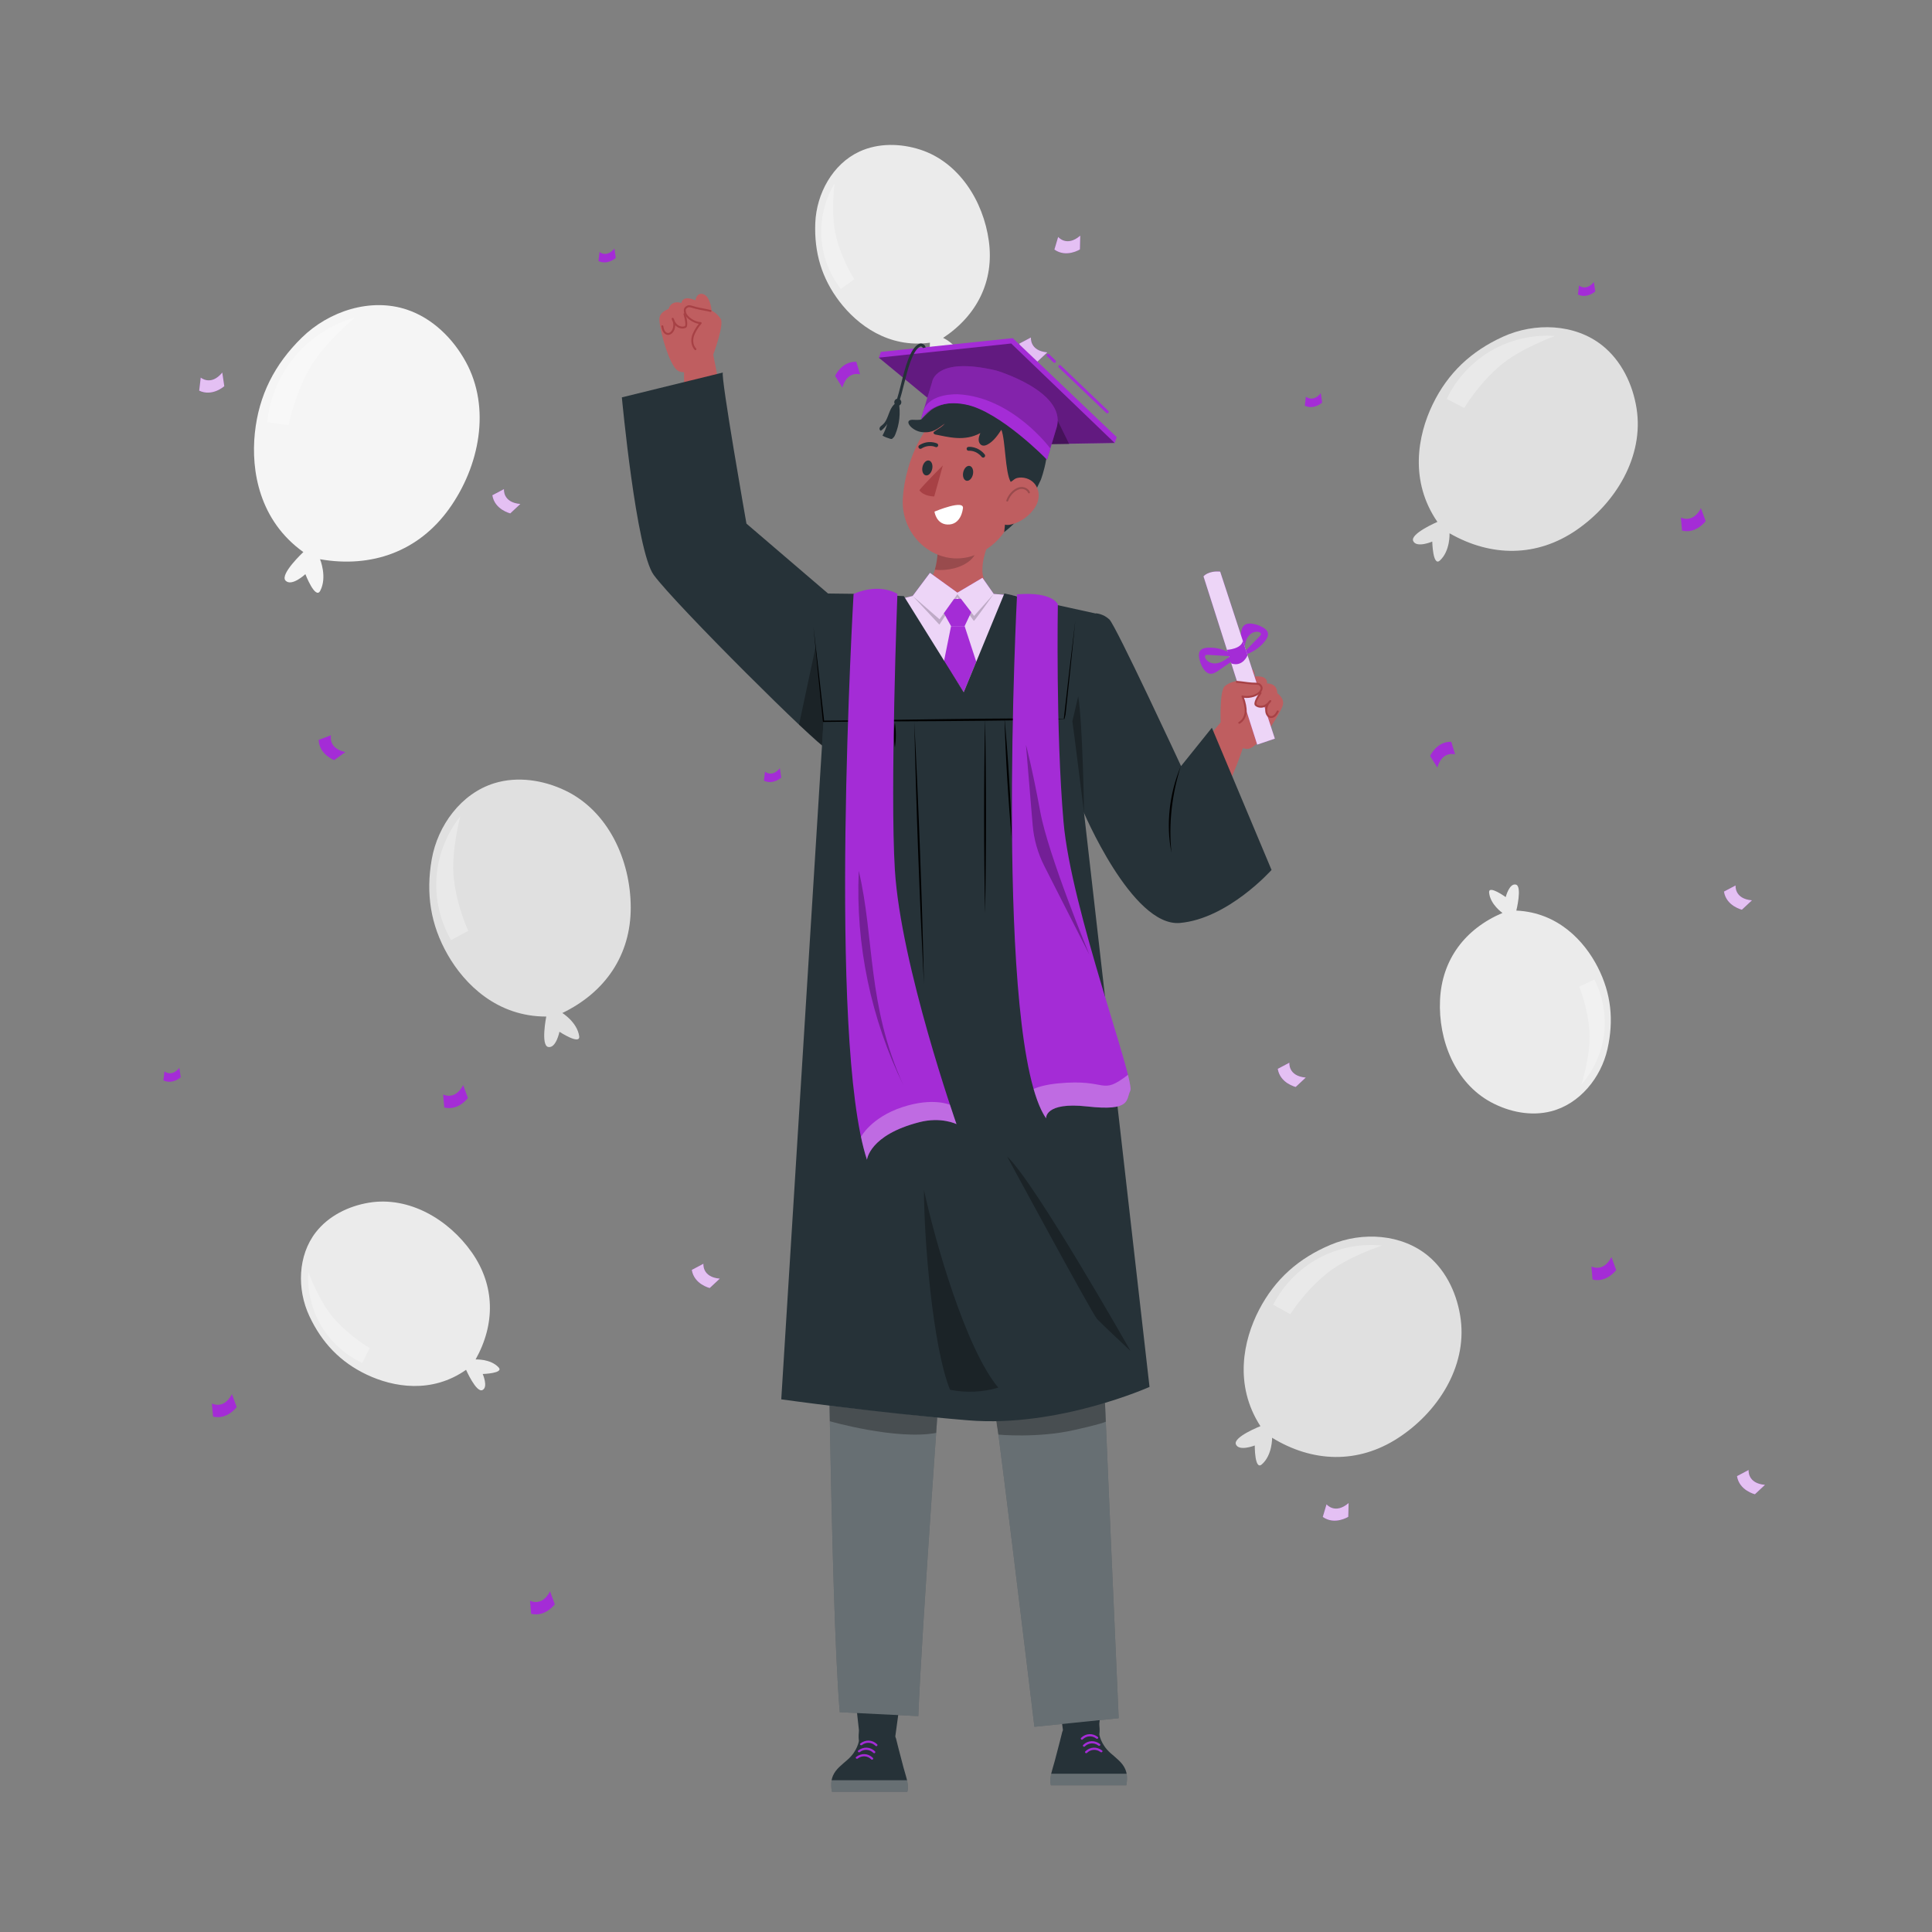 <svg xmlns="http://www.w3.org/2000/svg" viewBox="0 0 500 500">
<rect x="0" y="0" width="500" height="500" fill="#808080" stroke="none"/>
<g id="freepik--background-complete--inject-114">
<g><path d="M145.537,262.165c11.087-5.348,17.715-14.984,17.696-27.294-.02-12.31-5.842-24.974-16.946-30.287-5.681-2.718-12.342-3.741-18.36-1.886-8.555,2.638-14.661,10.905-16.2,19.725-1.539,8.82-.319,16.86,4.121,24.635,4.398,7.702,12.806,16.05,25.525,16.025,0,0-1.495,7.51,.525,7.881,2.02,.37,2.888-3.944,2.888-3.944,0,0,5.453,3.568,5.103,1.126-.517-3.608-4.352-5.98-4.352-5.98Z" style="fill:#e0e0e0;"></path><g style="opacity:.3;"><path d="M121.194,240.907c-1.487,.795-2.974,1.591-4.462,2.386-2.847-4.914-4.173-10.696-3.751-16.36,.422-5.664,2.589-11.185,6.132-15.624,0,0-2.422,9.076-1.675,15.966,.81,7.467,3.755,13.632,3.755,13.632Z" style="fill:#fff;"></path></g></g><g><path d="M329.22,372.094c10.498,6.429,22.188,6.787,32.529,.109,10.341-6.678,17.839-18.428,16.297-30.641-.789-6.248-3.533-12.403-8.35-16.459-6.848-5.767-17.105-6.426-25.354-2.948-8.249,3.479-14.35,8.857-18.485,16.797-4.096,7.866-6.566,19.455,.338,30.137,0,0-7.124,2.807-6.342,4.707,.782,1.899,4.88,.294,4.88,.294,0,0-.049,6.517,1.815,4.901,2.754-2.387,2.673-6.896,2.673-6.896Z" style="fill:#e0e0e0;"></path><g style="opacity:.3;"><path d="M333.922,340.119c-1.474-.82-2.947-1.64-4.421-2.461,2.592-5.053,6.736-9.297,11.727-12.008,4.991-2.711,10.807-3.876,16.457-3.299,0,0-8.943,2.875-14.332,7.232-5.841,4.722-9.43,10.535-9.43,10.535Z" style="fill:#fff;"></path></g></g><g><path d="M388.842,236.27c-9.654,4.105-15.685,12.04-16.165,22.52-.48,10.48,3.965,21.495,13.202,26.466,4.726,2.543,10.355,3.683,15.553,2.346,7.389-1.9,12.92-8.691,14.587-16.137,1.666-7.446,.952-14.34-2.513-21.137-3.433-6.734-10.253-14.179-21.081-14.672,0,0,1.576-6.333-.129-6.73-1.705-.397-2.618,3.241-2.618,3.241,0,0-4.498-3.258-4.299-1.164,.294,3.092,3.463,5.266,3.463,5.266Z" style="fill:#ebebeb;"></path><g style="opacity:.3;"><path d="M408.706,255.349c1.298-.617,2.596-1.234,3.895-1.851,2.225,4.298,3.12,9.273,2.532,14.078-.588,4.804-2.655,9.417-5.851,13.052,0,0,2.428-7.628,2.071-13.523-.388-6.389-2.647-11.756-2.647-11.756Z" style="fill:#fff;"></path></g></g><g><path d="M244.076,87.442c8.755-5.78,13.255-14.673,11.836-25.067-1.419-10.394-7.779-20.426-17.762-23.649-5.107-1.648-10.85-1.754-15.721,.499-6.925,3.202-11.14,10.88-11.435,18.504-.295,7.624,1.651,14.276,6.286,20.336,4.592,6.004,12.644,12.096,23.383,10.627,0,0-.407,6.513,1.341,6.596,1.748,.083,1.99-3.66,1.99-3.66,0,0,5.012,2.392,4.438,.37-.847-2.988-4.357-4.555-4.357-4.555Z" style="fill:#ebebeb;"></path><g style="opacity:.3;"><path d="M221.095,72.261c-1.166,.841-2.331,1.682-3.497,2.523-2.964-3.826-4.742-8.558-5.031-13.389-.289-4.831,.912-9.742,3.4-13.894,0,0-1.012,7.941,.404,13.675,1.535,6.214,4.725,11.085,4.725,11.085Z" style="fill:#fff;"></path></g></g><g><path d="M123.081,351.832c5.13-9.15,5.052-19.117-.974-27.704-6.026-8.587-16.278-14.587-26.627-12.874-5.295,.877-10.446,3.416-13.743,7.651-4.686,6.021-4.912,14.777-1.679,21.687,3.233,6.911,8.012,11.93,14.91,15.191,6.833,3.23,16.782,4.954,25.652-1.276,0,0,2.624,5.975,4.216,5.247,1.592-.728,.09-4.165,.09-4.165,0,0,5.551-.172,4.114-1.707-2.123-2.267-5.96-2.051-5.96-2.051Z" style="fill:#ebebeb;"></path><g style="opacity:.3;"><path d="M95.697,348.877c-.65,1.282-1.3,2.564-1.95,3.845-4.388-2.041-8.138-5.431-10.61-9.593-2.472-4.161-3.655-9.076-3.349-13.906,0,0,2.742,7.522,6.628,11.968,4.213,4.819,9.281,7.685,9.281,7.685Z" style="fill:#fff;"></path></g></g><g><path d="M82.829,144.73c13.373,2.342,25.509-2.026,33.411-13.065,7.902-11.039,10.834-26.129,4.305-38.033-3.34-6.09-8.649-11.292-15.233-13.501-9.361-3.141-20.149,.337-27.202,7.247-7.053,6.91-11.133,14.898-12.158,24.718-1.015,9.728,1.146,22.616,12.555,30.776,0,0-6.171,5.766-4.599,7.397,1.572,1.632,5.125-1.675,5.125-1.675,0,0,2.589,6.705,3.847,4.292,1.858-3.565-.051-8.157-.051-8.157Z" style="fill:#f5f5f5;"></path><g style="opacity:.3;"><path d="M74.699,110.025c-1.844-.244-3.688-.489-5.532-.733,.611-6.234,3.143-12.266,7.165-17.068,4.021-4.802,9.515-8.354,15.545-10.05,0,0-8.009,6.572-11.772,13.224-4.079,7.21-5.406,14.627-5.406,14.627Z" style="fill:#fff;"></path></g></g><g><path d="M375.141,138.014c10.788,6.185,22.602,6.206,32.849-.84,10.247-7.046,17.475-19.129,15.562-31.416-.979-6.286-3.93-12.421-8.912-16.376-7.084-5.623-17.459-5.99-25.687-2.236-8.228,3.754-14.232,9.362-18.175,17.501-3.907,8.063-6.062,19.836,1.221,30.42,0,0-7.112,3.043-6.267,4.938,.845,1.895,4.936,.155,4.936,.155,0,0,.141,6.582,1.976,4.896,2.712-2.491,2.498-7.042,2.498-7.042Z" style="fill:#e0e0e0;"></path><g style="opacity:.3;"><path d="M378.955,105.589c-1.512-.785-3.024-1.57-4.536-2.356,2.469-5.179,6.53-9.585,11.491-12.467s10.799-4.23,16.521-3.811c0,0-8.946,3.164-14.261,7.721-5.76,4.939-9.215,10.913-9.215,10.913Z" style="fill:#fff;"></path></g></g></g><g id="freepik--Confetti--inject-114"><g><path d="M82.473,191.484l3.186-1.199s-.828,3.379,3.717,4.352l-2.89,2.081s-3.894-1.454-4.012-5.235Z" style="fill:#A42CD6;"></path><path d="M221.61,93.624l.983,3.259s-3.316-1.052-4.591,3.417l-1.883-3.023s1.711-3.788,5.491-3.653Z" style="fill:#A42CD6;"></path><path d="M42.286,279.604l.277-2.338s1.811,1.583,3.854-.898l.359,2.437s-2.131,1.929-4.49,.799Z" style="fill:#A42CD6;"></path><path d="M197.701,202.045l.277-2.338s1.812,1.583,3.854-.898l.359,2.437s-2.131,1.929-4.49,.799Z" style="fill:#A42CD6;"></path><path d="M154.877,67.554l.277-2.338s1.811,1.583,3.854-.898l.359,2.437s-2.131,1.929-4.49,.799Z" style="fill:#A42CD6;"></path><g><path d="M51.551,101.097l.401-3.381s2.62,2.289,5.574-1.298l.519,3.524s-3.082,2.79-6.493,1.156Z" style="fill:#A42CD6;"></path><path d="M51.551,101.097l.401-3.381s2.62,2.289,5.574-1.298l.519,3.524s-3.082,2.79-6.493,1.156Z" style="fill:#fff; opacity:.7;"></path></g><g><path d="M127.419,128.172l3.01-1.591s-.396,3.457,4.235,3.85l-2.605,2.429s-4.046-.952-4.64-4.688Z" style="fill:#A42CD6;"></path><path d="M127.419,128.172l3.01-1.591s-.396,3.457,4.235,3.85l-2.605,2.429s-4.046-.952-4.64-4.688Z" style="fill:#fff; opacity:.7;"></path></g><g><path d="M263.795,88.933l3.01-1.591s-.396,3.457,4.235,3.85l-2.605,2.429s-4.046-.952-4.64-4.688Z" style="fill:#A42CD6;"></path><path d="M263.795,88.933l3.01-1.591s-.396,3.457,4.235,3.85l-2.605,2.429s-4.046-.952-4.64-4.688Z" style="fill:#fff; opacity:.7;"></path></g><path d="M375.593,191.978l.983,3.259s-3.316-1.052-4.591,3.417l-1.883-3.023s1.711-3.789,5.491-3.653Z" style="fill:#A42CD6;"></path><path d="M412.155,331.141l-.302-3.391s3.034,1.702,5.188-2.416l1.231,3.342s-2.443,3.363-6.117,2.465Z" style="fill:#A42CD6;"></path><path d="M435.31,137.322l-.302-3.391s3.034,1.702,5.188-2.416l1.231,3.342s-2.443,3.363-6.117,2.465Z" style="fill:#A42CD6;"></path><path d="M114.978,286.624l-.302-3.391s3.034,1.702,5.188-2.416l1.231,3.342s-2.443,3.363-6.118,2.465Z" style="fill:#A42CD6;"></path><path d="M55.137,366.609l-.302-3.391s3.034,1.702,5.188-2.416l1.231,3.342s-2.443,3.363-6.118,2.465Z" style="fill:#A42CD6;"></path><path d="M137.465,417.648l-.302-3.391s3.034,1.702,5.188-2.416l1.231,3.342s-2.443,3.363-6.118,2.465Z" style="fill:#A42CD6;"></path><path d="M408.361,76.224l.277-2.338s1.812,1.583,3.854-.898l.359,2.437s-2.131,1.929-4.49,.799Z" style="fill:#A42CD6;"></path><path d="M337.685,104.995l.277-2.338s1.812,1.583,3.854-.898l.359,2.437s-2.131,1.929-4.49,.799Z" style="fill:#A42CD6;"></path><g><path d="M446.16,230.743l3.01-1.591s-.396,3.457,4.235,3.85l-2.605,2.429s-4.046-.952-4.64-4.688Z" style="fill:#A42CD6;"></path><path d="M446.16,230.743l3.01-1.591s-.396,3.457,4.235,3.85l-2.605,2.429s-4.046-.952-4.64-4.688Z" style="fill:#fff; opacity:.7;"></path></g><g><path d="M330.683,276.615l3.01-1.591s-.396,3.457,4.235,3.85l-2.605,2.429s-4.046-.952-4.64-4.688Z" style="fill:#A42CD6;"></path><path d="M330.683,276.615l3.01-1.591s-.396,3.457,4.235,3.85l-2.605,2.429s-4.046-.952-4.64-4.688Z" style="fill:#fff; opacity:.7;"></path></g><g><path d="M449.533,382.021l3.01-1.591s-.396,3.457,4.235,3.85l-2.605,2.429s-4.046-.952-4.64-4.688Z" style="fill:#A42CD6;"></path><path d="M449.533,382.021l3.01-1.591s-.396,3.457,4.235,3.85l-2.605,2.429s-4.046-.952-4.64-4.688Z" style="fill:#fff; opacity:.7;"></path></g><g><path d="M179.037,328.649l3.01-1.591s-.396,3.457,4.235,3.85l-2.605,2.429s-4.046-.952-4.64-4.688Z" style="fill:#A42CD6;"></path><path d="M179.037,328.649l3.01-1.591s-.396,3.457,4.235,3.85l-2.605,2.429s-4.046-.952-4.64-4.688Z" style="fill:#fff; opacity:.7;"></path></g><g><path d="M342.335,392.58l.971-3.263s2.191,2.702,5.714-.33l-.089,3.561s-3.512,2.224-6.595,.032Z" style="fill:#A42CD6;"></path><path d="M342.335,392.58l.971-3.263s2.191,2.702,5.714-.33l-.089,3.561s-3.512,2.224-6.595,.032Z" style="fill:#fff; opacity:.7;"></path></g><g><path d="M272.881,64.583l.971-3.263s2.191,2.702,5.714-.33l-.089,3.561s-3.512,2.224-6.595,.032Z" style="fill:#A42CD6;"></path><path d="M272.881,64.583l.971-3.263s2.191,2.702,5.714-.33l-.089,3.561s-3.512,2.224-6.595,.032Z" style="fill:#fff; opacity:.7;"></path></g></g></g><g id="freepik--Character--inject-114"><g><g><g><polygon points="235.091 424.537 231.444 451.293 222.724 451.734 219.901 425.94 235.091 424.537" style="fill:#263238;"></polygon><path d="M215.3,463.715h19.504s.425-.819-.061-3c-.074-.34-.171-.713-.297-1.12-.007-.021-.011-.041-.018-.061-.182-.603-.392-1.346-.614-2.147-.893-3.265-1.944-7.532-1.944-7.532,0,0-3.245-6.947-7.041-5.212-3.331,1.521-2.541,5.876-2.541,5.876,0,0-.326,2.557-2.851,4.811-1.562,1.393-3.114,2.471-3.862,4.204-.14,.324-.25,.668-.328,1.042-.009,.045-.018,.092-.025,.139-.155,.835-.146,1.814,.079,3Z" style="fill:#263238;"></path><path d="M234.743,460.715c.486,2.181,.061,3,.061,3h-19.504c-.225-1.186-.234-2.165-.079-3h19.522Z" style="fill:#fff; opacity:.3;"></path><path d="M223.073,451.612c1.097-.855,2.536-.744,3.523,.218,.265,.259,.673-.148,.407-.407-1.231-1.201-2.99-1.268-4.337-.219-.292,.227,.118,.632,.407,.407h0Z" style="fill:#A42CD6;"></path><path d="M222.522,453.434c1.097-.855,2.536-.744,3.523,.219,.265,.259,.673-.148,.407-.407-1.231-1.201-2.99-1.268-4.337-.219-.292,.227,.118,.632,.407,.407h0Z" style="fill:#A42CD6;"></path><path d="M221.969,455.109c1.097-.855,2.536-.744,3.523,.218,.265,.259,.673-.148,.407-.407-1.232-1.201-2.99-1.268-4.337-.219-.292,.228,.118,.632,.407,.407h0Z" style="fill:#A42CD6;"></path></g><g><polygon points="271.699 422.862 275.346 449.618 284.065 450.059 286.889 424.265 271.699 422.862" style="fill:#263238;"></polygon><path d="M291.49,462.04h-19.504s-.425-.819,.061-3c.074-.34,.171-.713,.297-1.121,.007-.02,.011-.041,.018-.061,.182-.603,.392-1.346,.614-2.147,.893-3.265,1.944-7.532,1.944-7.532,0,0,3.245-6.947,7.042-5.212,3.331,1.521,2.541,5.876,2.541,5.876,0,0,.326,2.557,2.851,4.811,1.562,1.393,3.115,2.471,3.862,4.204,.14,.324,.25,.668,.328,1.042,.009,.045,.018,.092,.025,.14,.155,.835,.146,1.814-.079,3Z" style="fill:#263238;"></path><path d="M272.046,459.041c-.486,2.181-.061,3-.061,3h19.504c.225-1.186,.234-2.165,.079-3h-19.522Z" style="fill:#fff; opacity:.3;"></path><path d="M283.717,449.938c-1.097-.855-2.536-.744-3.523,.218-.265,.259-.673-.148-.407-.407,1.231-1.201,2.99-1.268,4.337-.219,.292,.227-.118,.632-.407,.407h0Z" style="fill:#A42CD6;"></path><path d="M284.267,451.759c-1.097-.855-2.536-.744-3.523,.218-.265,.259-.673-.148-.407-.407,1.231-1.201,2.99-1.268,4.337-.219,.292,.227-.118,.632-.407,.407h0Z" style="fill:#A42CD6;"></path><path d="M284.82,453.434c-1.097-.855-2.536-.744-3.523,.219-.265,.259-.673-.148-.407-.407,1.232-1.201,2.99-1.268,4.337-.219,.292,.228-.118,.632-.407,.407h0Z" style="fill:#A42CD6;"></path></g><path d="M213.975,308.786l-.003,.002s.852,105.395,3.36,134.329l20.332,1.01c.767-21.076,6.182-95.372,6.182-95.372,1.082-9.242,2.264-43.595,3.696-57.828,2.956,17.067,6.674,52.771,7.67,57.526,1.656,7.906,12.49,98.44,12.49,98.44l21.813-2.223s-3.88-87.289-4.343-101.973c-2.12-67.336-3.805-95.674-3.805-95.674l-24.814,4.285-40.562-2.417s-3.423,37.822-2.016,59.895Z" style="fill:#263238;"></path><path d="M213.975,308.786l-.003,.002s.852,105.395,3.36,134.329l20.332,1.01c.767-21.076,6.182-95.372,6.182-95.372,1.082-9.242,2.264-43.595,3.696-57.828,2.956,17.067,6.674,52.771,7.67,57.526,1.656,7.906,12.49,98.44,12.49,98.44l21.813-2.223s-3.88-87.289-4.343-101.973c-2.12-67.336-3.805-95.674-3.805-95.674l-24.814,4.285-40.562-2.417s-3.423,37.822-2.016,59.895Z" style="fill:#fff; opacity:.3;"></path><path d="M258.393,371.28s10.067,.956,19.537-1.175c9.471-2.131,8.24-2.291,8.24-2.291l-.199-4.748-28.403,3.132,.825,5.082Z" style="opacity:.3;"></path><path d="M214.759,367.814s17.184,4.941,27.511,3.024l.28-3.97-27.862-3.086,.071,4.032Z" style="opacity:.3;"></path></g><g><path d="M184.585,91.783s2.891-7.751,1.934-9.257c-.958-1.506-2.35-2.139-2.35-2.139,0,0-.291-3.732-2.229-4.286-1.644-.471-1.992,1.628-1.992,1.628,0,0-3.119-1.575-3.623,.702,0,0-2.456-1.01-3.332,1.568,0,0-2.305,.635-2.344,2.577-.039,1.942,1.706,9.289,3.891,12.448,.661,.957,1.277,1.28,2.482,1.308,0,0,.199,16.811-.264,17.154l10.551-7.82-2.724-13.882Z" style="fill:#bf5e60;"></path><g><path d="M183.882,80.475c-1.275-.33-2.587-.485-3.862-.815-.47-.122-1.535-.547-1.984-.363-.736,.302-.933,.772-.751,1.547,.337,1.436,2.58,2.739,4.055,2.771-.784,.833-1.783,2.433-2.06,3.543-.277,1.11-.087,2.382,.696,3.216" style="fill:#bf5e60;"></path><path d="M179.975,90.624c-.066,0-.133-.026-.182-.079-.788-.839-1.078-2.161-.756-3.448,.255-1.021,1.069-2.389,1.798-3.283-1.544-.267-3.471-1.54-3.793-2.913-.214-.912,.072-1.496,.899-1.836,.401-.163,1.041,.012,1.772,.242,.143,.044,.271,.084,.37,.11,.63,.164,1.285,.286,1.917,.405,.639,.12,1.3,.244,1.945,.411,.134,.035,.214,.171,.18,.305s-.169,.215-.305,.18c-.628-.163-1.281-.285-1.912-.403-.641-.121-1.303-.245-1.95-.412-.106-.028-.242-.07-.395-.118-.437-.137-1.167-.365-1.433-.256-.604,.249-.762,.578-.603,1.259,.303,1.292,2.407,2.547,3.817,2.578,.099,.002,.187,.062,.225,.153,.038,.091,.019,.196-.048,.268-.751,.799-1.734,2.368-2,3.432-.281,1.124-.038,2.268,.635,2.985,.095,.101,.09,.259-.011,.353-.048,.045-.109,.068-.171,.068Z" style="fill:#a74145;"></path></g><g><path d="M171.406,84.441c.084,.423,.17,.854,.381,1.23,.21,.376,.569,.696,.997,.747,.683,.081,1.265-.532,1.511-1.175,.34-.888,.259-1.926-.213-2.751,.221,.695,.594,1.362,1.173,1.805,.579,.443,1.386,.626,2.059,.346,.673-.28,.046-2.657-.175-3.352" style="fill:#bf5e60;"></path><path d="M172.907,86.675c-.05,0-.101-.003-.152-.009-.468-.055-.911-.381-1.186-.873-.232-.416-.326-.888-.408-1.304-.027-.135,.061-.267,.197-.293,.132-.028,.267,.061,.293,.197,.079,.398,.16,.81,.354,1.157,.197,.352,.499,.583,.808,.621,.542,.054,1.036-.463,1.249-1.017,.223-.583,.251-1.229,.093-1.829-.121-.233-.225-.486-.311-.757-.039-.122,.021-.253,.138-.305,.119-.05,.254-.005,.317,.105,.14,.244,.248,.503,.323,.772,.213,.398,.478,.724,.785,.958,.549,.42,1.26,.543,1.812,.314,.295-.123,.141-1.603-.317-3.045-.042-.131,.031-.272,.163-.314,.133-.042,.272,.031,.314,.163,.172,.542,.982,3.264,.032,3.658-.712,.298-1.618,.148-2.307-.378-.123-.094-.24-.2-.351-.316-.009,.392-.083,.783-.225,1.152-.255,.667-.862,1.343-1.622,1.343Z" style="fill:#a74145;"></path></g></g><g><path d="M187.075,96.417c-.593,1.138,6.104,39.094,6.104,39.094l21.119,18.088,9.043,.107c4.725,2.584-8.199,39.796-9.706,39.796s-38.73-36.927-44.452-44.711c-4.539-6.176-8.245-45.955-8.245-45.955l26.137-6.418Z" style="fill:#263238;"></path><polygon points="212.738 192.918 213.128 186.672 211.075 167.431 206.786 187.542 212.738 192.918" style="opacity:.3;"></polygon></g><g><g><polygon points="227.438 92.56 227.979 91.063 262.094 87.509 289.014 113.138 288.472 114.635 227.438 92.56" style="fill:#A42CD6;"></polygon><path d="M227.438,92.56s27.643,22.908,27.886,22.754,33.149-.678,33.149-.678l-26.775-25.741-34.26,3.665Z" style="fill:#A42CD6;"></path><path d="M227.438,92.56s27.643,22.908,27.886,22.754,33.149-.678,33.149-.678l-26.775-25.741-34.26,3.665Z" style="opacity:.4;"></path><path d="M232.813,103.668l-.715-.227c.362-1.142,.711-2.53,1.08-4,1.087-4.332,2.319-9.241,4.599-10.405,.34-.174,.736-.176,1.085-.006,.36,.174,.621,.511,.698,.901l-.735,.146c-.032-.161-.141-.301-.29-.373-.081-.039-.241-.09-.417,0-1.977,1.009-3.216,5.949-4.212,9.919-.372,1.481-.723,2.88-1.092,4.044Z" style="fill:#263238;"></path><path d="M233.158,104.517c-.232,.447-.782,.621-1.229,.389-.447-.232-.621-.782-.389-1.229,.232-.447,.782-.621,1.229-.389,.447,.232,.621,.782,.389,1.229Z" style="fill:#263238;"></path><path d="M232.14,104.162c-1.065,.487-1.635,1.643-2.048,2.738-.413,1.096-.791,2.279-1.688,3.032-.261,.22-.571,.408-.723,.713-.152,.306-.033,.776,.306,.82,.658-.472,1.219-1.078,1.639-1.77-.302,1.053-.718,2.074-1.237,3.039,.428,.304,1.488,.681,1.994,.822,.506,.141,.479,.016,.859-.347,.211-.202,.337-.476,.449-.746,1.096-2.634,1.414-5.587,.904-8.395" style="fill:#263238;"></path><polygon points="276.708 114.939 273.727 108.868 271.499 115.006 276.708 114.939" style="opacity:.3;"></polygon></g><g><path d="M256.63,157.256s-6.616,4.26-8.219,4.439c-2.155,.24-11.349-8.545-11.349-8.545,5.589-1.794,5.736-9.679,5.67-13.59l18.468-8.712s0,.013-.015,.052c-.599,1.318-7.677,10.6-6.878,17.718l2.323,8.639Z" style="fill:#bf5e60;"></path><g><g style="opacity:.2;"><path d="M251.117,144.986c-2.282,2.005-6.016,2.81-9.182,2.459,.083-.275,.181-.697,.251-.972,.112-.433,.204-1.145,.29-1.605,.101-.564,.124-1.145,.172-1.736,.004-.237,.037-.197,.041-.434l.007-.487,9.994-1.979c.701,.669,.268,3.123-1.573,4.754Z"></path></g><path d="M266.198,123.104c3.652-9.964-4.015-20.601-14.992-19.542-11.141,1.075-17.022,15.729-17.563,25.499-.601,10.855,10.541,19.241,20.591,13.705,6.681-3.68,8.312-9.698,11.964-19.662h0Z" style="fill:#bf5e60;"></path></g><path d="M251.786,122.792c-.236,1.058-.988,1.784-1.679,1.623-.691-.161-1.06-1.15-.823-2.208,.236-1.058,.988-1.785,1.679-1.623,.691,.161,1.06,1.15,.823,2.208Z" style="fill:#263238;"></path><path d="M241.248,121.395c-.236,1.058-.988,1.785-1.679,1.623-.691-.162-1.06-1.15-.824-2.208,.236-1.058,.988-1.785,1.679-1.623,.691,.162,1.06,1.15,.823,2.208Z" style="fill:#263238;"></path><path d="M244.008,120.454s-4.524,4.508-6.075,6.409c1.175,1.659,3.849,1.613,3.849,1.613l2.226-8.022Z" style="fill:#a74145;"></path><path d="M254.534,118.42c-.174,.03-.36-.033-.481-.181-1.411-1.714-3.142-1.597-3.324-1.581-.278,.029-.53-.173-.562-.451-.031-.278,.17-.527,.447-.556,.098-.011,2.431-.227,4.221,1.951,.179,.217,.149,.536-.067,.712-.07,.057-.15,.092-.234,.106Z" style="fill:#263238;"></path><path d="M237.978,116.115c-.087-.041-.165-.106-.219-.195-.148-.239-.076-.553,.161-.701,2.374-1.482,4.485-.491,4.586-.458,.253,.12,.363,.424,.245,.678-.117,.254-.415,.363-.667,.246-.086-.045-1.723-.788-3.628,.402-.149,.093-.328,.098-.477,.029Z" style="fill:#263238;"></path><path d="M249.173,131.735c.761-2.731-7.33,.669-7.33,.669,0,0,.41,3.214,3.349,3.342,3.554,.155,3.981-4.011,3.981-4.011Z" style="fill:#fff;"></path><path d="M260.928,127.918s5.117-17.297,.146-19.992c-4.971-2.695-7.69,1.852-11.161,.631-3.471-1.221-2.421-3.731-2.421-3.731-2.553,.636-5.503,4.179-8.135,6.775,0,0,4.343-7.444,9.076-8.81,9.212-2.659,18.722,.803,21.571,6.723,2.798,5.815-.641,14.668-.641,14.668-3.124,6.606-5.129,10.215-9.478,13.526l1.043-9.79Z" style="fill:#263238;"></path><g><path d="M268.075,130.948c-1.473,2.568-3.998,4.203-6.36,4.784-3.553,.874-3.964-2.889-2.907-6.198,.952-2.978,2.666-6.482,6.199-5.885,3.48,.589,4.752,4.363,3.068,7.299Z" style="fill:#bf5e60;"></path><path d="M260.679,129.805c-.027,0-.055-.004-.081-.014-.131-.045-.2-.188-.155-.318,.325-.942,.895-1.786,1.646-2.442,.507-.442,1.315-.974,2.288-.995,.958-.01,1.835,.518,2.145,1.31,.051,.129-.013,.274-.142,.324-.125,.049-.273-.013-.323-.142-.228-.58-.908-.993-1.629-.993h-.04c-.822,.018-1.525,.484-1.971,.872-.687,.598-1.205,1.369-1.502,2.228-.036,.104-.133,.168-.236,.168Z" style="opacity:.2;"></path></g><path d="M264.604,112.433c.131-2.241-.441-4.624-2.026-6.214-.749-.752-1.683-1.291-2.634-1.762-2.529-1.253-.449-1.445-3.149-2.267l-2.684-.356c-2.15,.006-6.349,.607-8.413,1.207-3.278,.952-6.87,5.194-7.291,5.47-.483,.317-2.083,.056-2.651,.16-1.816,.332,.353,2.915,2.883,3.163,2.835,.278,4.007-.893,5.87-2.202-1.435,1.686-3.876,2.101-2.53,2.802,3.412,.645,7.587,1.908,11.736-.358-.229,.568-.461,1.156-.442,1.768,.019,.612,.358,1.258,.942,1.439,.473,.146,.984-.036,1.417-.275,1.525-.84,2.553-2.34,3.523-3.785,1.071,2.666,.945,11.023,2.413,13.492,5.534-3.404,2.905-10.042,3.037-12.283Z" style="fill:#263238;"></path></g><g><path d="M238.406,108.512c-.225,.275,2.844-9.701,2.844-9.701,0,0,.782-6.648,16.601-2.914,0,0,17.828,5.287,15.703,14.417l-2.591,8.64s-21.321-24.193-32.557-10.442Z" style="fill:#A42CD6;"></path><path d="M238.406,108.512c-.225,.275,2.844-9.701,2.844-9.701,0,0,.782-6.648,16.601-2.914,0,0,17.828,5.287,15.703,14.417l-2.591,8.64s-21.321-24.193-32.557-10.442Z" style="opacity:.2;"></path></g><path d="M271.828,116.072s-9.779-13.32-23.909-14.033c0,0-7.35-.397-8.914,4.212l-.599,2.262s2.806-5.576,11.602-3.804c8.796,1.773,20.955,14.245,20.955,14.245l.864-2.882Z" style="fill:#A42CD6;"></path></g><g><g><polygon points="233.568 154.89 236.197 154.233 240.674 148.251 247.771 153.377 254.259 149.535 257.178 153.706 263.24 154.218 247.897 183.541 233.568 154.89" style="fill:#A42CD6;"></polygon><polygon points="233.568 154.89 236.197 154.233 240.674 148.251 247.771 153.377 254.259 149.535 257.178 153.706 263.24 154.218 247.897 183.541 233.568 154.89" style="fill:#fff; opacity:.8;"></polygon><path d="M236.197,154.233l6.96,6.04,4.613-6.486,4.324,5.618,5.083-5.699s-4.981,7.041-5.134,6.983c-.153-.058-4.273-6.135-4.273-6.135l-4.664,7.099-6.909-7.419Z" style="opacity:.2;"></path><polygon points="244.276 158.7 246.135 162.04 249.643 162.04 251.35 158.438 248.674 154.96 246.904 155.027 244.276 158.7" style="fill:#A42CD6;"></polygon><polygon points="246.135 162.04 244.276 171.249 249.41 179.139 252.655 171.26 249.643 162.04 246.135 162.04" style="fill:#A42CD6;"></polygon></g><path d="M222.151,153.706l11.768,.569,15.492,24.864,10.522-25.553,24.14,5.301-3.519,51.541,16.94,148.506s-23.552,10.561-46.886,8.648c-23.334-1.913-48.418-5.436-48.418-5.436l10.937-175.475,9.023-32.966Z" style="fill:#263238;"></path><path d="M210.499,162.04c.75,6.133,2.127,18.474,2.796,24.614l-.169-.15c15.209-.078,47.75-.828,62.183-.464,.698-6.389,2.231-19.25,3.006-25.63-.645,6.405-1.962,19.272-2.676,25.667-15.278,.653-46.97,.543-62.509,.764h-.154l-.016-.151c-.638-6.137-1.897-18.505-2.461-24.65h0Z"></path><path d="M231.592,187.014c.34,2.135,.343,4.278,0,6.413-.343-2.135-.34-4.278,0-6.413h0Z"></path><path d="M236.616,186.786c1.134,21.879,2.025,45.963,2.503,67.866-1.137-21.883-2.022-45.959-2.503-67.866h0Z"></path><path d="M254.933,185.925c.327,16.272,.33,34.174,0,50.446-.33-16.272-.327-34.174,0-50.446h0Z"></path><path d="M259.956,185.697c.947,10.241,1.634,21.534,1.925,31.815-.95-10.241-1.631-21.534-1.925-31.815h0Z"></path><g style="opacity:.3;"><path d="M245.864,359.668c-4.522-11.201-6.738-39.224-6.745-51.724,2.766,12.857,10.724,40.989,19.231,51.173-4.034,1.199-8.363,1.39-12.486,.551"></path></g></g><g><g><path d="M315.91,186.955s-.321-8.243,1.056-9.37c1.377-1.127,2.893-1.293,2.893-1.293,0,0,1.44-3.443,3.448-3.365,1.704,.067,1.379,2.163,1.379,2.163,0,0,3.445-.518,3.212,1.795,0,0,2.641-.19,2.666,2.524,0,0,1.985,1.32,1.416,3.171-.569,1.851-4.513,8.265-7.568,10.576-.925,.7-1.609,.814-2.759,.465,0,0-4.488,13.657-7.392,13.657l-3.037-14.783,4.685-5.541Z" style="fill:#bf5e60;"></path><g><path d="M321.839,169.559c2.188-.581,4.174-1.894,5.566-3.679,.482-.618,.913-1.398,.703-2.154-.165-.593-.688-1.013-1.219-1.326-.808-.477-1.705-.805-2.63-.961-.778-.131-1.656-.115-2.257,.396-.639,.543-.768,1.463-.855,2.297-.124,1.199-.248,2.397-.372,3.596-.029,.284-.057,.578,.037,.847s.348,.505,.632,.48c.472-.04,.609-.656,.64-1.129,.071-1.081,.262-2.194,.869-3.092s1.716-1.526,2.774-1.29c.29,.065,.61,.256,.61,.553,0,.2-.148,.364-.287,.508-1.531,1.581-3.061,3.162-4.592,4.743" style="fill:#A42CD6;"></path><g><path d="M315.781,147.936l14.149,43.222-4.567,1.553-13.898-43.545s1.169-1.51,4.317-1.23Z" style="fill:#A42CD6;"></path><path d="M315.781,147.936l14.149,43.222-4.567,1.553-13.898-43.545s1.169-1.51,4.317-1.23Z" style="fill:#fff; opacity:.8;"></path><path d="M322.863,169.568s-1.185,3.126-4.203,2.139l-1.127-3.53s3.784-.19,4.107-2.343l1.222,3.734Z" style="fill:#A42CD6;"></path></g><path d="M319.068,169.46c-1.861-1.288-4.149-1.948-6.41-1.851-.784,.034-1.656,.212-2.095,.862-.344,.511-.325,1.181-.219,1.788,.161,.925,.493,1.819,.975,2.625,.405,.677,.986,1.335,1.765,1.461,.828,.134,1.612-.364,2.303-.84,.993-.683,1.986-1.366,2.979-2.049,.235-.162,.477-.331,.621-.577,.144-.246,.158-.592-.044-.793-.337-.333-.894-.038-1.274,.245-.869,.647-1.84,1.224-2.917,1.344-1.077,.121-2.275-.316-2.78-1.275-.139-.263-.201-.63,.025-.823,.152-.129,.374-.123,.573-.111,2.196,.14,4.392,.279,6.588,.419" style="fill:#A42CD6;"></path></g><g><path d="M320.103,176.464c1.311,.085,2.601,.348,3.912,.433,.483,.031,1.625-.039,1.992,.275,.603,.516,.643,1.022,.229,1.7-.767,1.255-3.298,1.789-4.704,1.36,.482,1.034,.93,2.86,.846,3.998-.084,1.138-.661,2.283-1.662,2.829" style="fill:#bf5e60;"></path><path d="M320.716,187.309c-.088,0-.174-.047-.22-.13-.065-.121-.021-.273,.1-.339,.861-.469,1.449-1.477,1.533-2.628,.08-1.09-.361-2.883-.823-3.874-.042-.09-.027-.195,.038-.27,.064-.075,.166-.104,.262-.075,1.342,.411,3.728-.122,4.418-1.251,.363-.595,.316-.956-.179-1.379-.218-.187-.98-.197-1.436-.204-.159-.002-.301-.004-.411-.011-.663-.043-1.329-.132-1.972-.218-.636-.084-1.292-.172-1.939-.214-.138-.009-.242-.128-.232-.266,.009-.137,.106-.239,.266-.233,.663,.043,1.329,.132,1.972,.218,.636,.084,1.292,.172,1.939,.214,.103,.007,.235,.008,.385,.011,.765,.011,1.425,.042,1.754,.324,.679,.581,.768,1.223,.279,2.02-.732,1.201-2.946,1.806-4.5,1.577,.411,1.073,.755,2.622,.678,3.669-.096,1.319-.782,2.48-1.791,3.031-.038,.021-.079,.03-.12,.03Z" style="fill:#a74145;"></path></g><g><path d="M330.683,184.112c-.211,.374-.428,.756-.745,1.046-.317,.291-.756,.481-1.177,.396-.672-.136-1.032-.899-1.065-1.584-.045-.947,.355-1.905,1.059-2.539-.426,.589-.988,1.105-1.674,1.344-.687,.239-1.508,.161-2.058-.314-.55-.475,.785-2.531,1.211-3.12" style="fill:#bf5e60;"></path><path d="M328.965,185.824c-.086,0-.171-.008-.254-.025-.817-.167-1.229-1.059-1.265-1.817-.019-.394,.033-.787,.146-1.161-.141,.076-.284,.139-.43,.189-.812,.284-1.72,.144-2.303-.361-.758-.653,.705-2.81,1.171-3.456,.083-.111,.239-.137,.35-.056,.112,.081,.137,.237,.057,.349-.884,1.223-1.492,2.576-1.251,2.784,.451,.39,1.162,.493,1.812,.268,.364-.127,.717-.352,1.043-.663,.155-.23,.338-.443,.547-.631,.094-.085,.238-.085,.334,0,.095,.085,.11,.229,.035,.333-.166,.229-.344,.437-.53,.62-.337,.519-.512,1.139-.481,1.761,.027,.589,.333,1.243,.864,1.351,.302,.064,.663-.063,.959-.335,.292-.269,.497-.633,.695-.985,.068-.121,.22-.164,.341-.095,.12,.068,.162,.22,.095,.34-.207,.368-.442,.786-.793,1.108-.339,.311-.751,.482-1.143,.482Z" style="fill:#a74145;"></path></g></g><path d="M283.619,158.731s1.807,.039,3.47,1.563c1.663,1.524,18.567,37.966,18.567,37.966l7.975-9.921,15.442,36.802s-11.224,12.609-23.694,13.718c-12.47,1.108-25.21-29.316-25.21-29.316l-4.695-23.485,8.145-27.327Z" style="fill:#263238;"></path><path d="M305.566,198.366c-2.269,7.186-3.183,14.848-2.386,22.353-1.483-7.417-.53-15.393,2.386-22.353h0Z"></path><path d="M277.527,186.672c.17,.829,3.027,23.756,3.027,23.756,0,0-.339-23.097-1.513-30.227l-1.513,6.47Z" style="opacity:.3;"></path></g><g><path d="M220.906,153.706s-6.769,115.45,3.47,146.444c0,0,.569-6.396,13.537-9.728,5.724-1.471,9.629,.505,9.629,.505,0,0-14.415-41.015-15.949-65.798-1.28-20.688,.655-71.423,.655-71.423,0,0-4.423-2.989-11.342,0Z" style="fill:#A42CD6;"></path><path d="M245.845,285.902c.023,.072-4.306-2.019-12.343,.633-8.032,2.65-10.68,7.674-10.684,7.68,.469,2.217,.986,4.208,1.557,5.935,0,0,.569-6.396,13.537-9.728,5.724-1.471,9.629,.505,9.629,.505,0,0-.653-1.86-1.694-5.018l-.002-.006Z" style="fill:#fff; opacity:.3;"></path><g style="opacity:.3;"><path d="M222.249,225.37c-.862,19.085,3.155,38.37,11.567,55.522-9.45-20.709-7.447-38.089-11.567-55.522"></path></g></g><g><path d="M263.215,153.825s-6.017,115.965,7.51,135.605c0,0-.435-4.322,10.654-3.078,11.484,1.288,9.986-1.761,11.128-4.025,1.351-2.679-15.28-46.732-17.266-69.609-2.032-23.413-1.472-56.334-1.472-56.334,0,0-1.369-3.344-10.554-2.559Z" style="fill:#A42CD6;"></path><path d="M292.508,282.327c.215-.426-.026-1.899-.588-4.163-7.238,5.55-5.008,.942-18.074,2.212-2.775,.27-4.828,.786-6.351,1.438,.928,3.231,1.998,5.825,3.231,7.616,0,0-.435-4.322,10.654-3.078,11.484,1.288,9.986-1.761,11.128-4.025Z" style="fill:#fff; opacity:.3;"></path><path d="M270.28,224.151l11.662,22.946s-10.639-25.673-12.721-37.005c-2.082-11.333-3.701-17.325-3.701-17.325l1.728,20.712c.31,3.72,1.34,7.345,3.031,10.673Z" style="opacity:.3;"></path></g><path d="M286.567,106.968c-.093,0-.187-.035-.259-.104l-12.299-11.749c-.15-.143-.155-.38-.013-.53,.145-.149,.381-.155,.53-.012l12.299,11.749c.15,.143,.155,.38,.013,.53-.074,.077-.173,.116-.271,.116Z" style="fill:#A42CD6;"></path><path d="M272.905,93.91c-.094,0-.187-.035-.26-.104l-1.66-1.593c-.149-.143-.154-.381-.011-.53,.143-.15,.379-.154,.53-.011l1.66,1.593c.149,.143,.154,.381,.011,.53-.073,.077-.172,.115-.271,.115Z" style="fill:#A42CD6;"></path></g><path d="M260.634,299.291s22.052,40.757,23.295,42.081c1.242,1.324,8.657,8.266,8.657,8.266,0,0-24.813-43.772-31.952-50.347Z" style="opacity:.3;"></path></g></svg>
